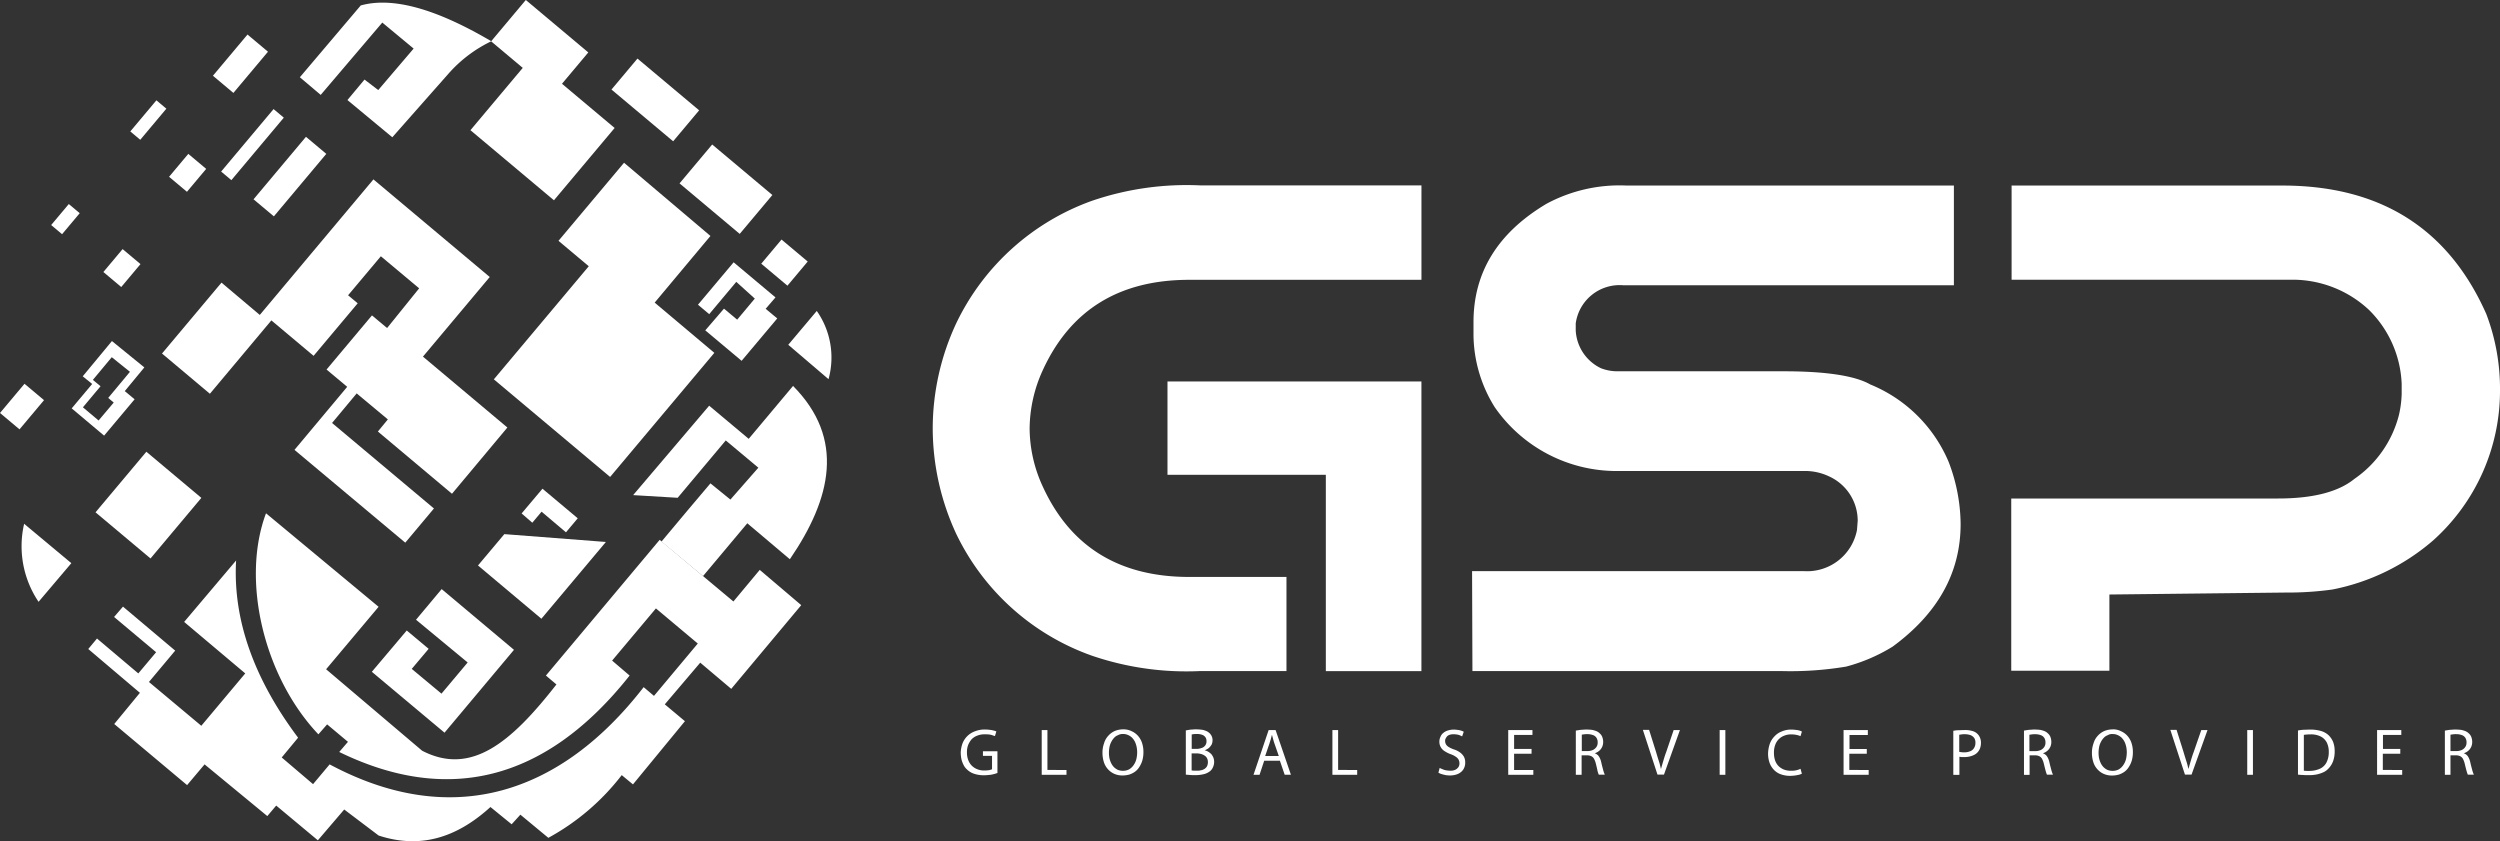 <svg xmlns="http://www.w3.org/2000/svg" width="178.024" height="59.902" viewBox="0 0 178.024 59.902">
  <rect x="0" y="0" width="178.024" height="59.902" fill="#333333" stroke="none"/>
  <g id="gsplogowhite" transform="translate(0.005 -0.003)">
    <g id="Group_148" data-name="Group 148">
      <path id="Path_1" data-name="Path 1" d="M43.144,14.353,39.173,19.1l4.249,3.577L36,31.514,27.72,24.564l6.76-8.054L32.324,14.7,36.992,9.14Z" transform="translate(7.441 2.452)" fill="#fff" fill-rule="evenodd"/>
      <path id="Path_2" data-name="Path 2" d="M21.2,27.421l2.207,1.852,5.048,4.236-2.042,2.435-7.889-6.608,3.754-4.49-1.471-1.23,3.234-3.856,1.078.9,2.283-2.828-2.727-2.283-2.334,2.778.685.571L19.884,22.64l-3.006-2.524L12.5,25.341,9.09,22.475l4.236-5.048,2.727,2.3,8.092-9.652,8.283,6.951-4.756,5.67,6.012,5.048-3.945,4.718L24.463,28.03l.71-.863-2.22-1.852Z" transform="translate(2.441 2.702)" fill="#fff" fill-rule="evenodd"/>
      <rect id="Rectangle_3" data-name="Rectangle 3" width="5.632" height="5.112" transform="translate(6.797 36.485) rotate(-49.998)" fill="#fff"/>
      <path id="Path_3" data-name="Path 3" d="M5.529,21.915,6.874,20.3l1.294,1.04L6.62,23.2l.393.33L5.935,24.807l-1.116-.939,1.256-1.5Zm-.723-.254,2.08-2.511,2.308,1.877L7.8,22.714l.7.583L6.328,25.885,4.02,23.944l1.459-1.738Z" transform="translate(1.08 5.139)" fill="#fff" fill-rule="evenodd"/>
      <path id="Path_4" data-name="Path 4" d="M25.625,35.479,17.608,28.82c-1.788,4.769-.152,11.644,3.729,15.741l.622-.71,1.484,1.243-.622.723C30.444,49.533,37.459,48,43.5,40.375L42.253,39.31l3.12-3.716,2.981,2.5-3.12,3.729L44.5,41.2c-5.873,7.585-13.61,10.185-22.362,5.5l-1.18,1.408-2.232-1.9L19.892,44.8c-3.12-4.16-4.655-8.384-4.414-12.62l-3.7,4.376,4.351,3.666L13,43.952l-3.729-3.12L11.14,38.6,7.423,35.466l-.634.736,2.993,2.511L8.514,40.223,5.572,37.737l-.622.748,3.678,3.12L6.8,43.825l5.188,4.351L13.233,46.7,17.7,50.382l.634-.748L21.3,52.107l1.877-2.194,2.448,1.852c3.285,1.078,5.873-.127,7.965-2.029l1.509,1.23.622-.685,1.991,1.649a16.624,16.624,0,0,0,5.226-4.465l.8.66,3.7-4.5-1.433-1.2,2.524-2.968,2.207,1.865,4.985-5.961-2.955-2.511L50.891,35.1,45.64,30.71l-8.1,9.665.748.634c-3.209,4.11-6.063,6.532-9.564,4.718l-6.837-5.8Z" transform="translate(1.33 7.734)" fill="#fff" fill-rule="evenodd"/>
      <path id="Path_5" data-name="Path 5" d="M24.916,37.329l-1.56-1.306L20.87,38.965,26.045,43.3l4.947-5.9-5.15-4.325-1.826,2.182,3.678,3.044-1.865,2.22-2.118-1.763Z" transform="translate(5.603 8.877)" fill="#fff" fill-rule="evenodd"/>
      <path id="Path_6" data-name="Path 6" d="M31.345,36.015,26.83,32.222l1.877-2.232,7.23.558Z" transform="translate(7.202 8.048)" fill="#fff" fill-rule="evenodd"/>
      <path id="Path_7" data-name="Path 7" d="M30.764,27.44l2.511,2.106-.837,1L30.7,29.076l-.66.786-.761-.66Z" transform="translate(7.86 7.364)" fill="#fff" fill-rule="evenodd"/>
      <path id="Path_8" data-name="Path 8" d="M41.045,28.608l-1.662,1.966-1.826,2.182,2.955,2.461,3.158-3.767L46.7,34.011c2.968-4.338,3.945-8.587.228-12.341l-3.158,3.767-2.816-2.359L35.54,29.445l3.171.19,3.425-4.084,2.321,1.941-1.991,2.27Z" transform="translate(9.54 5.815)" fill="#fff" fill-rule="evenodd"/>
      <rect id="Rectangle_4" data-name="Rectangle 4" width="2.245" height="2.435" transform="matrix(0.643, -0.766, 0.766, 0.643, 54.203, 18.781)" fill="#fff"/>
      <path id="Path_9" data-name="Path 9" d="M41.032,18.028,39.7,19.575l2.588,2.169,2.537-3.019L44,18.04l.7-.812-2.981-2.5L39.18,17.749l.8.672,1.928-2.3,1.319,1.192-1.256,1.5Z" transform="translate(10.517 3.953)" fill="#fff" fill-rule="evenodd"/>
      <rect id="Rectangle_5" data-name="Rectangle 5" width="3.615" height="5.594" transform="matrix(0.643, -0.766, 0.766, 0.643, 48.385, 13.062)" fill="#fff"/>
      <rect id="Rectangle_6" data-name="Rectangle 6" width="2.879" height="5.733" transform="translate(43.538 6.379) rotate(-49.998)" fill="#fff"/>
      <rect id="Rectangle_7" data-name="Rectangle 7" width="6.722" height="7.762" transform="matrix(0.643, -0.766, 0.766, 0.643, 33.495, 9.274)" fill="#fff"/>
      <rect id="Rectangle_8" data-name="Rectangle 8" width="3.843" height="5.809" transform="translate(34.967 2.946) rotate(-49.998)" fill="#fff"/>
      <path id="Path_10" data-name="Path 10" d="M23.413,9.738l4.021-4.553A9.593,9.593,0,0,1,30.465,2.9c-3.031-1.776-6.558-3.31-9.3-2.549L16.83,5.464,18.314,6.72,22.7,1.57l2.232,1.852L22.411,6.377l-.977-.748L20.217,7.087Z" transform="translate(4.518 0.04)" fill="#fff" fill-rule="evenodd"/>
      <rect id="Rectangle_9" data-name="Rectangle 9" width="2.131" height="1.662" transform="matrix(0.643, -0.766, 0.766, 0.643, 7.356, 19.373)" fill="#fff"/>
      <rect id="Rectangle_10" data-name="Rectangle 10" width="1.953" height="1.015" transform="matrix(0.643, -0.766, 0.766, 0.643, 3.638, 16.028)" fill="#fff"/>
      <rect id="Rectangle_11" data-name="Rectangle 11" width="2.892" height="0.926" transform="matrix(0.643, -0.766, 0.766, 0.643, 9.273, 9.362)" fill="#fff"/>
      <rect id="Rectangle_12" data-name="Rectangle 12" width="3.831" height="1.903" transform="translate(15.157 5.397) rotate(-49.998)" fill="#fff"/>
      <rect id="Rectangle_13" data-name="Rectangle 13" width="2.714" height="1.814" transform="translate(-0.005 29.411) rotate(-49.998)" fill="#fff"/>
      <rect id="Rectangle_14" data-name="Rectangle 14" width="2.131" height="1.662" transform="matrix(0.643, -0.766, 0.766, 0.643, 12.034, 12.592)" fill="#fff"/>
      <rect id="Rectangle_15" data-name="Rectangle 15" width="5.809" height="1.89" transform="translate(18.049 14.195) rotate(-50.006)" fill="#fff"/>
      <rect id="Rectangle_16" data-name="Rectangle 16" width="5.809" height="0.951" transform="translate(15.742 12.22) rotate(-49.998)" fill="#fff"/>
      <path id="Path_11" data-name="Path 11" d="M1.384,29.41a7.082,7.082,0,0,0,1.027,5.556l2.334-2.752Z" transform="translate(0.33 7.892)" fill="#fff" fill-rule="evenodd"/>
      <path id="Path_12" data-name="Path 12" d="M47.117,22.318a5.781,5.781,0,0,0-.837-4.858L44.25,19.87Z" transform="translate(11.877 4.685)" fill="#fff" fill-rule="evenodd"/>
    </g>
    <path id="Path_13" data-name="Path 13" d="M129.224,10.423h19.241q10.464,0,14.523,9.145a14.988,14.988,0,0,1,.977,5.467,14.307,14.307,0,0,1-4.756,10.654,15.52,15.52,0,0,1-7.179,3.5,22.745,22.745,0,0,1-3.31.216l-12.57.14v5.429h-6.989V32.708h19c2.486,0,4.3-.469,5.441-1.4a7.877,7.877,0,0,0,3.171-4.566,7.622,7.622,0,0,0,.19-1.471v-.723a7.824,7.824,0,0,0-2.334-5.276,7.967,7.967,0,0,0-5.378-2.144H129.186v-6.71Zm-27.46,0h23.313v7.1H101.535a3.157,3.157,0,0,0-3.387,2.714v.507a3.158,3.158,0,0,0,1.8,2.689,3.215,3.215,0,0,0,1.154.216h11.834c3.044,0,5.1.317,6.19.939a10.273,10.273,0,0,1,5.568,5.492,12.582,12.582,0,0,1,.862,4.439c0,3.463-1.611,6.367-4.845,8.739a12.246,12.246,0,0,1-3.31,1.421,24.145,24.145,0,0,1-4.63.317H90.792l-.025-7.116h23.617a3.615,3.615,0,0,0,3.792-2.93l.051-.647a3.468,3.468,0,0,0-2.042-3.171,3.974,3.974,0,0,0-1.852-.381H101.066A10.555,10.555,0,0,1,92.377,26.2a9.881,9.881,0,0,1-1.509-5.112v-.939q0-5.327,5.188-8.422A10.958,10.958,0,0,1,101.763,10.423ZM52.36,27.711a17.735,17.735,0,0,1,1.7-7.534,17.109,17.109,0,0,1,9.627-8.663,20.825,20.825,0,0,1,7.775-1.1h15.7v6.722H70.625q-7.477,0-10.426,6.431a10.141,10.141,0,0,0-.939,4.148,9.964,9.964,0,0,0,.939,4.148q2.949,6.431,10.426,6.431H77.55v6.7h-6.1a20.825,20.825,0,0,1-7.775-1.1,17.023,17.023,0,0,1-9.627-8.638A17.911,17.911,0,0,1,52.36,27.711Zm16.7-3.336h18.1V45H80.353V31.021H69.077V24.375Z" transform="translate(14.054 2.793)" fill="#fff"/>
    <path id="Path_14" data-name="Path 14" d="M160.03,41.331c.038-.013.089-.013.152-.025a1.461,1.461,0,0,1,.254-.013,1.082,1.082,0,0,1,.381.063.485.485,0,0,1,.254.19.574.574,0,0,1,.089.342.519.519,0,0,1-.089.317.608.608,0,0,1-.254.216.927.927,0,0,1-.381.076h-.419V41.331Zm-.419,2.854h.406V42.8h.393a.679.679,0,0,1,.3.063.449.449,0,0,1,.2.2,1.414,1.414,0,0,1,.127.355c.051.2.089.368.127.495a2.1,2.1,0,0,0,.089.266h.431a2.01,2.01,0,0,1-.114-.317c-.038-.152-.089-.33-.14-.558a1.256,1.256,0,0,0-.165-.419.564.564,0,0,0-.292-.228V42.65a.886.886,0,0,0,.3-.165.786.786,0,0,0,.216-.279.828.828,0,0,0,.076-.368.969.969,0,0,0-.063-.342.648.648,0,0,0-.19-.266.72.72,0,0,0-.228-.152,1.739,1.739,0,0,0-.3-.089,3.413,3.413,0,0,0-.393-.025,1.964,1.964,0,0,0-.279.013,1.726,1.726,0,0,0-.266.025q-.133.019-.228.038v3.146Zm-3.158-1.839H155.21v-1h1.306V41h-1.725v3.184h1.788v-.342H155.2V42.688h1.243v-.342Zm-6.875-1a.883.883,0,0,1,.2-.025,1.877,1.877,0,0,1,.279-.013,1.527,1.527,0,0,1,.723.152,1.011,1.011,0,0,1,.431.431,1.49,1.49,0,0,1,.14.66,1.618,1.618,0,0,1-.152.736,1,1,0,0,1-.457.457,1.813,1.813,0,0,1-.748.165h-.228c-.076,0-.14-.013-.19-.013V41.343Zm-.406,2.828a2.7,2.7,0,0,0,.342.025c.127.013.254.013.406.013a2.731,2.731,0,0,0,.571-.051,2.264,2.264,0,0,0,.469-.152,1.06,1.06,0,0,0,.355-.254,1.479,1.479,0,0,0,.342-.533,2.035,2.035,0,0,0,.114-.71,1.82,1.82,0,0,0-.114-.672,1.419,1.419,0,0,0-.33-.482,1.349,1.349,0,0,0-.533-.292,2.7,2.7,0,0,0-.761-.1c-.165,0-.317.013-.469.013a3.541,3.541,0,0,0-.406.051v3.146ZM145.545,41v3.184h.406V41Zm-3.97,3.184L142.717,41h-.444l-.545,1.573c-.076.2-.14.406-.2.609s-.114.393-.165.571h-.013a4.748,4.748,0,0,0-.152-.571c-.063-.2-.127-.406-.19-.622l-.495-1.573h-.444l1.04,3.184h.469Zm-5.619-2.9a.828.828,0,0,1,.368.076.929.929,0,0,1,.292.2,1.2,1.2,0,0,1,.2.292,1.659,1.659,0,0,1,.114.355,1.935,1.935,0,0,1,.038.381,2.136,2.136,0,0,1-.063.507,1.287,1.287,0,0,1-.2.419.992.992,0,0,1-.317.292.941.941,0,0,1-.431.1,1.042,1.042,0,0,1-.355-.063,1.085,1.085,0,0,1-.279-.19,1.126,1.126,0,0,1-.2-.279,1.689,1.689,0,0,1-.127-.355,1.97,1.97,0,0,1-.038-.393,2.1,2.1,0,0,1,.038-.406,1.266,1.266,0,0,1,.127-.368,1.2,1.2,0,0,1,.2-.292.687.687,0,0,1,.279-.19A.644.644,0,0,1,135.956,41.28Zm.013-.33a1.559,1.559,0,0,0-.6.114,1.356,1.356,0,0,0-.469.342,1.3,1.3,0,0,0-.3.533,1.94,1.94,0,0,0-.114.685,2.178,2.178,0,0,0,.1.66,1.333,1.333,0,0,0,.292.507,1.319,1.319,0,0,0,.457.33,1.451,1.451,0,0,0,.583.114,1.9,1.9,0,0,0,.469-.063,1.521,1.521,0,0,0,.406-.2,1.175,1.175,0,0,0,.317-.342,1.77,1.77,0,0,0,.216-.469,2.19,2.19,0,0,0,.076-.6,2.035,2.035,0,0,0-.1-.647,1.437,1.437,0,0,0-.292-.507,1.319,1.319,0,0,0-.457-.33A1.2,1.2,0,0,0,135.969,40.95Zm-5.923.381c.038-.013.089-.013.152-.025a1.461,1.461,0,0,1,.254-.013,1.082,1.082,0,0,1,.381.063.485.485,0,0,1,.254.19.574.574,0,0,1,.089.342.519.519,0,0,1-.089.317.608.608,0,0,1-.254.216.927.927,0,0,1-.381.076h-.419V41.331Zm-.406,2.854h.406V42.8h.393a.679.679,0,0,1,.3.063.449.449,0,0,1,.2.2,1.414,1.414,0,0,1,.127.355c.051.2.089.368.127.495a2.1,2.1,0,0,0,.089.266h.431a2.009,2.009,0,0,1-.114-.317c-.038-.152-.089-.33-.14-.558a1.256,1.256,0,0,0-.165-.419.564.564,0,0,0-.292-.228V42.65a.886.886,0,0,0,.3-.165.787.787,0,0,0,.216-.279.828.828,0,0,0,.076-.368.968.968,0,0,0-.063-.342.648.648,0,0,0-.19-.266.72.72,0,0,0-.228-.152,1.739,1.739,0,0,0-.3-.089,3.413,3.413,0,0,0-.393-.025,1.964,1.964,0,0,0-.279.013,1.726,1.726,0,0,0-.266.025q-.133.019-.228.038v3.146Zm-4.592-2.854c.038-.013.089-.013.152-.025a1.309,1.309,0,0,1,.241-.013,1.216,1.216,0,0,1,.393.063.623.623,0,0,1,.266.2.59.59,0,0,1,.089.355.662.662,0,0,1-.1.368.56.56,0,0,1-.279.228,1.093,1.093,0,0,1-.431.076.96.96,0,0,1-.19-.013.637.637,0,0,1-.152-.025V41.331Zm-.406,2.854h.406V42.9c.051.013.1.013.152.025h.178a1.758,1.758,0,0,0,.381-.038,1.449,1.449,0,0,0,.33-.114.784.784,0,0,0,.254-.19.859.859,0,0,0,.178-.292,1.2,1.2,0,0,0,.063-.381.927.927,0,0,0-.076-.381.756.756,0,0,0-.2-.279.782.782,0,0,0-.368-.19A1.706,1.706,0,0,0,125.4,41c-.165,0-.317.013-.444.013s-.241.025-.342.038v3.133Zm-6.177-1.839h-1.243v-1h1.306V41H116.8v3.184h1.788v-.342H117.21V42.688h1.243v-.342Zm-4.731,1.408a1.357,1.357,0,0,1-.419.127,1.617,1.617,0,0,1-.254.013,1.357,1.357,0,0,1-.52-.089,1.176,1.176,0,0,1-.381-.254,1.08,1.08,0,0,1-.241-.406,1.686,1.686,0,0,1-.076-.533,1.517,1.517,0,0,1,.089-.558,1.086,1.086,0,0,1,.647-.66,1.292,1.292,0,0,1,.507-.089,1.722,1.722,0,0,1,.368.038,1.206,1.206,0,0,1,.279.089l.1-.33a.921.921,0,0,0-.152-.063,1.113,1.113,0,0,0-.254-.051,2.7,2.7,0,0,0-.342-.025,1.63,1.63,0,0,0-.672.127,1.331,1.331,0,0,0-.52.342,1.479,1.479,0,0,0-.342.533,2.269,2.269,0,0,0-.127.685,1.962,1.962,0,0,0,.114.7,1.407,1.407,0,0,0,.33.507,1.247,1.247,0,0,0,.495.3,1.934,1.934,0,0,0,.621.1,2.918,2.918,0,0,0,.355-.025c.114-.013.2-.038.292-.051a1.749,1.749,0,0,0,.2-.076ZM107.976,41v3.184h.406V41Zm-3.97,3.184L105.147,41H104.7l-.533,1.573c-.076.2-.14.406-.2.609s-.114.393-.165.571h-.013a4.747,4.747,0,0,0-.152-.571c-.063-.19-.127-.406-.19-.622l-.495-1.573h-.444l1.04,3.184h.457Zm-5.847-2.854c.038-.013.089-.013.152-.025a1.461,1.461,0,0,1,.254-.013,1.082,1.082,0,0,1,.381.063.485.485,0,0,1,.254.19.574.574,0,0,1,.089.342.519.519,0,0,1-.089.317.608.608,0,0,1-.254.216.927.927,0,0,1-.381.076h-.406Zm-.419,2.854h.406V42.8h.393a.679.679,0,0,1,.3.063.449.449,0,0,1,.2.2,1.414,1.414,0,0,1,.127.355q.076.3.114.495a2.1,2.1,0,0,0,.089.266h.431a2.01,2.01,0,0,1-.114-.317c-.038-.152-.089-.33-.14-.558a1.256,1.256,0,0,0-.165-.419.564.564,0,0,0-.292-.228V42.65a.886.886,0,0,0,.3-.165.787.787,0,0,0,.216-.279.828.828,0,0,0,.076-.368.968.968,0,0,0-.063-.342.648.648,0,0,0-.19-.266.72.72,0,0,0-.228-.152,1.739,1.739,0,0,0-.3-.089,3.412,3.412,0,0,0-.393-.025,1.964,1.964,0,0,0-.279.013,1.726,1.726,0,0,0-.266.025q-.133.019-.228.038v3.146Zm-3.158-1.839H93.339v-1h1.306V41H92.92v3.184h1.788v-.342h-1.37V42.688h1.243Zm-6.634,1.687a.851.851,0,0,0,.216.1c.089.025.178.051.292.076a2.464,2.464,0,0,0,.3.025,1.448,1.448,0,0,0,.495-.076.91.91,0,0,0,.342-.2.76.76,0,0,0,.2-.292.841.841,0,0,0,.063-.355.833.833,0,0,0-.089-.406,1,1,0,0,0-.266-.3,1.532,1.532,0,0,0-.457-.228,1.9,1.9,0,0,1-.355-.165.592.592,0,0,1-.2-.19.536.536,0,0,1-.063-.254.391.391,0,0,1,.038-.165,1.057,1.057,0,0,1,.1-.152.478.478,0,0,1,.19-.114.872.872,0,0,1,.279-.038,1.726,1.726,0,0,1,.266.025.766.766,0,0,1,.2.063c.063.025.1.051.14.063l.114-.33a1.237,1.237,0,0,0-.178-.076,1.145,1.145,0,0,0-.241-.051,2.082,2.082,0,0,0-.292-.025,1.448,1.448,0,0,0-.419.063.916.916,0,0,0-.33.178.638.638,0,0,0-.2.279.755.755,0,0,0-.076.342.787.787,0,0,0,.1.393.8.8,0,0,0,.292.292,2.063,2.063,0,0,0,.444.216,1.431,1.431,0,0,1,.342.178.571.571,0,0,1,.19.2.578.578,0,0,1,.063.254.482.482,0,0,1-.076.279.574.574,0,0,1-.228.19.774.774,0,0,1-.355.063,1.9,1.9,0,0,1-.279-.025.842.842,0,0,1-.254-.076,1.124,1.124,0,0,1-.216-.1Zm-7.56.152h1.776v-.342H80.807V41H80.4v3.184Zm-4.782-1.319.317-.926c.025-.1.063-.19.089-.292s.051-.19.076-.292H76.1c.025.089.051.19.076.279s.051.19.089.3l.317.913h-.977Zm1.053.317.342,1h.444L76.355,41H75.86l-1.078,3.184h.431l.33-1Zm-6.291-.52h.342a1.278,1.278,0,0,1,.317.038.845.845,0,0,1,.266.114.509.509,0,0,1,.178.19.6.6,0,0,1,.063.279.661.661,0,0,1-.063.292.509.509,0,0,1-.178.19.615.615,0,0,1-.266.1.827.827,0,0,1-.3.025h-.2c-.063,0-.1-.013-.152-.013V42.662Zm0-1.344c.038-.013.076-.013.14-.025s.14-.013.228-.013a1.075,1.075,0,0,1,.368.051.483.483,0,0,1,.241.165.458.458,0,0,1,.089.3.477.477,0,0,1-.317.469,1.051,1.051,0,0,1-.368.076h-.368V41.318Zm-.406,2.854c.063.013.152.013.266.025a3.333,3.333,0,0,0,.381.013,2.481,2.481,0,0,0,.66-.076,1.132,1.132,0,0,0,.444-.228.729.729,0,0,0,.19-.279.877.877,0,0,0,.013-.685.965.965,0,0,0-.152-.241,1.385,1.385,0,0,0-.216-.165.85.85,0,0,0-.228-.089v-.013a1.089,1.089,0,0,0,.292-.165,1.137,1.137,0,0,0,.19-.241.752.752,0,0,0,.063-.292.667.667,0,0,0-.076-.33.679.679,0,0,0-.19-.228.665.665,0,0,0-.228-.127.983.983,0,0,0-.292-.076,2.953,2.953,0,0,0-.368-.025,1.965,1.965,0,0,0-.279.013,1.561,1.561,0,0,0-.254.025c-.076.013-.152.025-.216.038ZM65.485,41.28a.828.828,0,0,1,.368.076.929.929,0,0,1,.292.2,1.2,1.2,0,0,1,.2.292,1.66,1.66,0,0,1,.114.355,1.936,1.936,0,0,1,.038.381,2.136,2.136,0,0,1-.063.507,1.287,1.287,0,0,1-.2.419.993.993,0,0,1-.317.292.941.941,0,0,1-.431.1,1.041,1.041,0,0,1-.355-.063,1.085,1.085,0,0,1-.279-.19,1.126,1.126,0,0,1-.2-.279,1.689,1.689,0,0,1-.127-.355,1.969,1.969,0,0,1-.038-.393,2.1,2.1,0,0,1,.038-.406,1.266,1.266,0,0,1,.127-.368,1.2,1.2,0,0,1,.2-.292.687.687,0,0,1,.279-.19A.673.673,0,0,1,65.485,41.28Zm.025-.33a1.559,1.559,0,0,0-.6.114,1.356,1.356,0,0,0-.469.342,1.3,1.3,0,0,0-.3.533,1.939,1.939,0,0,0-.114.685,2.179,2.179,0,0,0,.1.66,1.334,1.334,0,0,0,.292.507,1.319,1.319,0,0,0,.457.33,1.451,1.451,0,0,0,.583.114,1.9,1.9,0,0,0,.469-.063,1.521,1.521,0,0,0,.406-.2,1.175,1.175,0,0,0,.317-.342,1.77,1.77,0,0,0,.216-.469,2.19,2.19,0,0,0,.076-.6,2.036,2.036,0,0,0-.1-.647,1.437,1.437,0,0,0-.292-.507,1.319,1.319,0,0,0-.457-.33A1.27,1.27,0,0,0,65.51,40.95Zm-5.822,3.234h1.776v-.342H60.107V41H59.7v3.184Zm-3.12-1.674H55.515v.33h.647v.951a1.308,1.308,0,0,1-.2.063,2.372,2.372,0,0,1-.342.025,1.292,1.292,0,0,1-.507-.089,1.165,1.165,0,0,1-.393-.254,1.1,1.1,0,0,1-.254-.406,1.492,1.492,0,0,1-.089-.545,1.381,1.381,0,0,1,.089-.533,1.465,1.465,0,0,1,.254-.406,1.1,1.1,0,0,1,.406-.254,1.381,1.381,0,0,1,.533-.089,2.15,2.15,0,0,1,.292.013,1.018,1.018,0,0,1,.228.051c.063.025.127.038.19.063l.1-.33a.668.668,0,0,0-.19-.063,1.422,1.422,0,0,0-.266-.051,2.7,2.7,0,0,0-.342-.025,1.882,1.882,0,0,0-.723.127,1.492,1.492,0,0,0-.888.863,2.176,2.176,0,0,0-.127.66,2.8,2.8,0,0,0,.051.469,1.923,1.923,0,0,0,.152.406,1,1,0,0,0,.241.317,1.272,1.272,0,0,0,.533.317,2.179,2.179,0,0,0,.66.1c.14,0,.279-.013.406-.025s.241-.038.33-.063a1.839,1.839,0,0,0,.241-.076V42.51Z" transform="translate(14.475 10.99)" fill="#fff"/>
  </g>
</svg>
